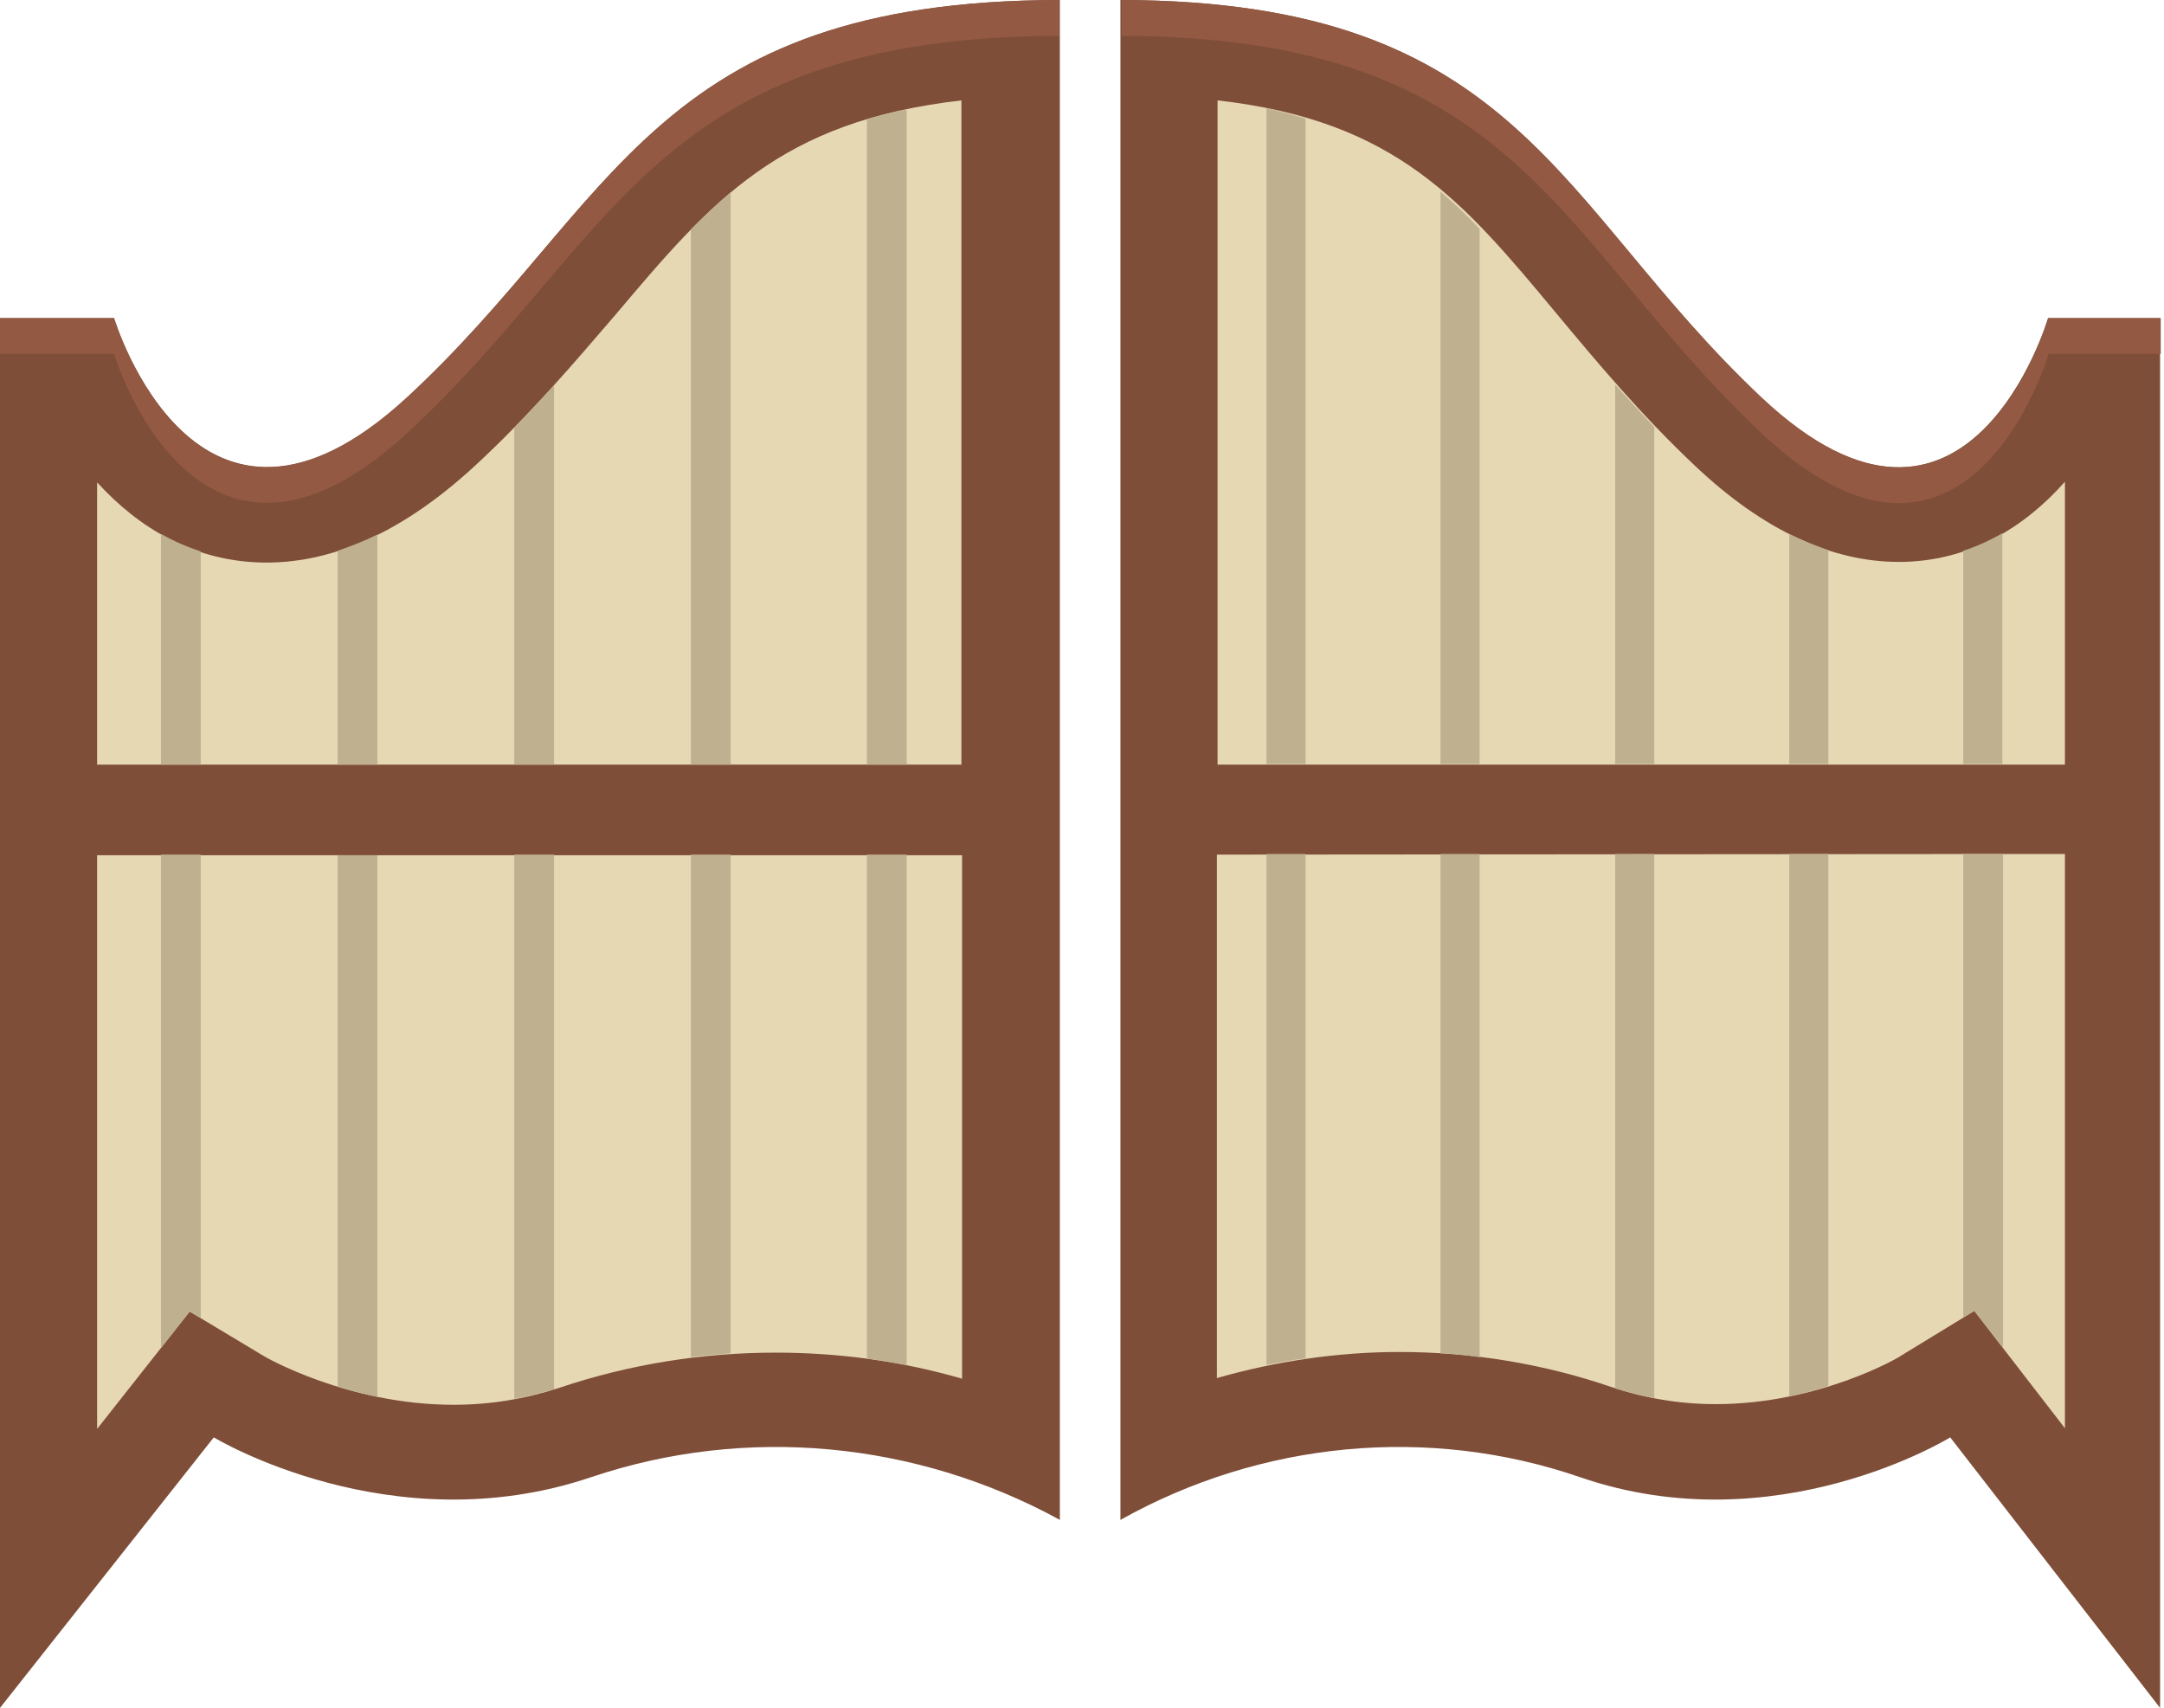 <?xml version="1.0" encoding="utf-8"?>
<!-- Generator: Adobe Illustrator 28.0.0, SVG Export Plug-In . SVG Version: 6.00 Build 0)  -->
<svg version="1.1" id="Capa_1" xmlns="http://www.w3.org/2000/svg" xmlns:xlink="http://www.w3.org/1999/xlink" x="0px" y="0px"
	 viewBox="0 0 332 262" style="enable-background:new 0 0 332 262;" xml:space="preserve">
<style type="text/css">
	.st0{fill:#7E4E38;}
	.st1{fill:#935942;}
	.st2{fill:#E7D8B4;}
	.st3{fill:#BFB090;}
</style>
<path class="st0" d="M62.4,61C30.1,90.7,17.5,48.8,17.5,48.8H0V262l32.8-41.5c0,0,27.2,16.5,57.9,6.1c23.8-8,49.8-5.5,71.8,6.5
	l0.1,0.1V0C100.1,0.1,94.6,31.3,62.4,61z"/>
<path class="st1" d="M17.5,48.8c0,0,12.6,42,44.9,12.2C94.6,31.3,100.1,0.1,162.5,0v5.5c-62.4,0.2-67.9,31.3-100.1,61
	C30.1,96.2,17.5,54.3,17.5,54.3H0v-5.5H17.5z"/>
<path class="st2" d="M147.5,15.4v101.9H14.9V74c6.3,6.9,14.9,12.3,26,12.3c10.5,0,21.1-4.9,31.7-14.6c8.8-8.1,15.7-16.3,21.9-23.5
	C109.2,30.8,119.6,18.6,147.5,15.4z M14.9,219.2l14.2-18l11.5,6.9c0,0,12.7,7.4,29,7.4c5.6,0,11-0.9,16.2-2.6
	c10.7-3.6,21.9-5.4,33.2-5.4c9.7,0,19.3,1.3,28.6,4v-80.3H14.9V219.2z"/>
<path class="st3" d="M51.8,84.5c2-0.7,4.1-1.5,6.1-2.5v35.3h-6.1V84.5L51.8,84.5z M51.8,212.7c1.9,0.6,3.9,1.1,6.1,1.6v-83.1h-6.1
	V212.7L51.8,212.7z M24.7,117.3h6.1V84.6c-2.1-0.7-4.2-1.6-6.1-2.7V117.3L24.7,117.3z M78.9,214.6c2.1-0.4,4.1-0.9,6.1-1.5v-82h-6.1
	V214.6z M24.7,206.8l4.4-5.6l1.7,1v-71.1h-6.1L24.7,206.8L24.7,206.8z M78.9,117.3H85V59.1c-1.9,2.1-4,4.3-6.1,6.5V117.3L78.9,117.3
	z M133,18.3v99h6.1V16.8C137,17.2,135,17.7,133,18.3z M106,35.2v82.1h6.1V29.5C110,31.3,108,33.2,106,35.2z M106,208.2
	c2-0.3,4.1-0.4,6.1-0.6v-76.5H106V208.2L106,208.2z M133,208.4c2,0.3,4.1,0.6,6.1,1v-78.3H133V208.4z"/>
<path class="st0" d="M270.2,61c31.7,29.8,44-12.2,44-12.2h17.2V262l-32.2-41.5c0,0-26.7,16.5-56.8,6.1c-23.3-8-48.9-5.5-70.4,6.5
	l-0.1,0.1V0C233.2,0.1,238.6,31.3,270.2,61L270.2,61z"/>
<path class="st1" d="M314.3,48.8c0,0-12.3,42-44,12.2c-31.6-29.7-37-60.8-98.2-61v5.5c61.2,0.2,66.6,31.3,98.2,61
	c31.7,29.8,44-12.2,44-12.2h17.2v-5.5H314.3z"/>
<path class="st2" d="M316.8,117.3V73.9c-6.1,6.9-14.6,12.3-25.5,12.3c-10.3,0-20.8-4.9-31.1-14.6c-8.6-8.1-15.4-16.3-21.4-23.5
	c-14.4-17.3-24.6-29.6-52-32.7v101.9H316.8z"/>
<path class="st2" d="M186.7,131.1v80.3c9.1-2.6,18.6-4,28-4c11.1,0,22.1,1.8,32.6,5.4c5.1,1.7,10.4,2.6,15.9,2.6
	c16,0,28.4-7.3,28.4-7.4l11.3-6.9l13.9,18v-88.1L186.7,131.1L186.7,131.1z"/>
<path class="st3" d="M280.5,117.2h-6V81.9c2,1,4,1.8,6,2.5V117.2L280.5,117.2z M280.5,131h-6v83.2c2.2-0.4,4.2-1,6-1.6V131z
	 M307.2,81.8c-1.9,1.1-3.9,2-6,2.7v32.7h6V81.8z M253.8,131h-6v82c2,0.6,4,1.1,6,1.5V131L253.8,131z M307.2,131h-6v71.1l1.7-1
	l4.4,5.6V131L307.2,131z M253.8,65.5c-2.1-2.2-4.1-4.4-6-6.5v58.2h6V65.5z M194.3,16.6v100.6h6V18.2
	C198.4,17.6,196.4,17.1,194.3,16.6L194.3,16.6z M221,29.4v87.8h6V35.1C225.1,33.1,223.1,31.2,221,29.4L221,29.4z M227,131h-6v76.6
	c2,0.1,4,0.3,6,0.6V131L227,131z M200.3,131h-6v78.4c2-0.4,4-0.8,6-1V131z"/>
</svg>

